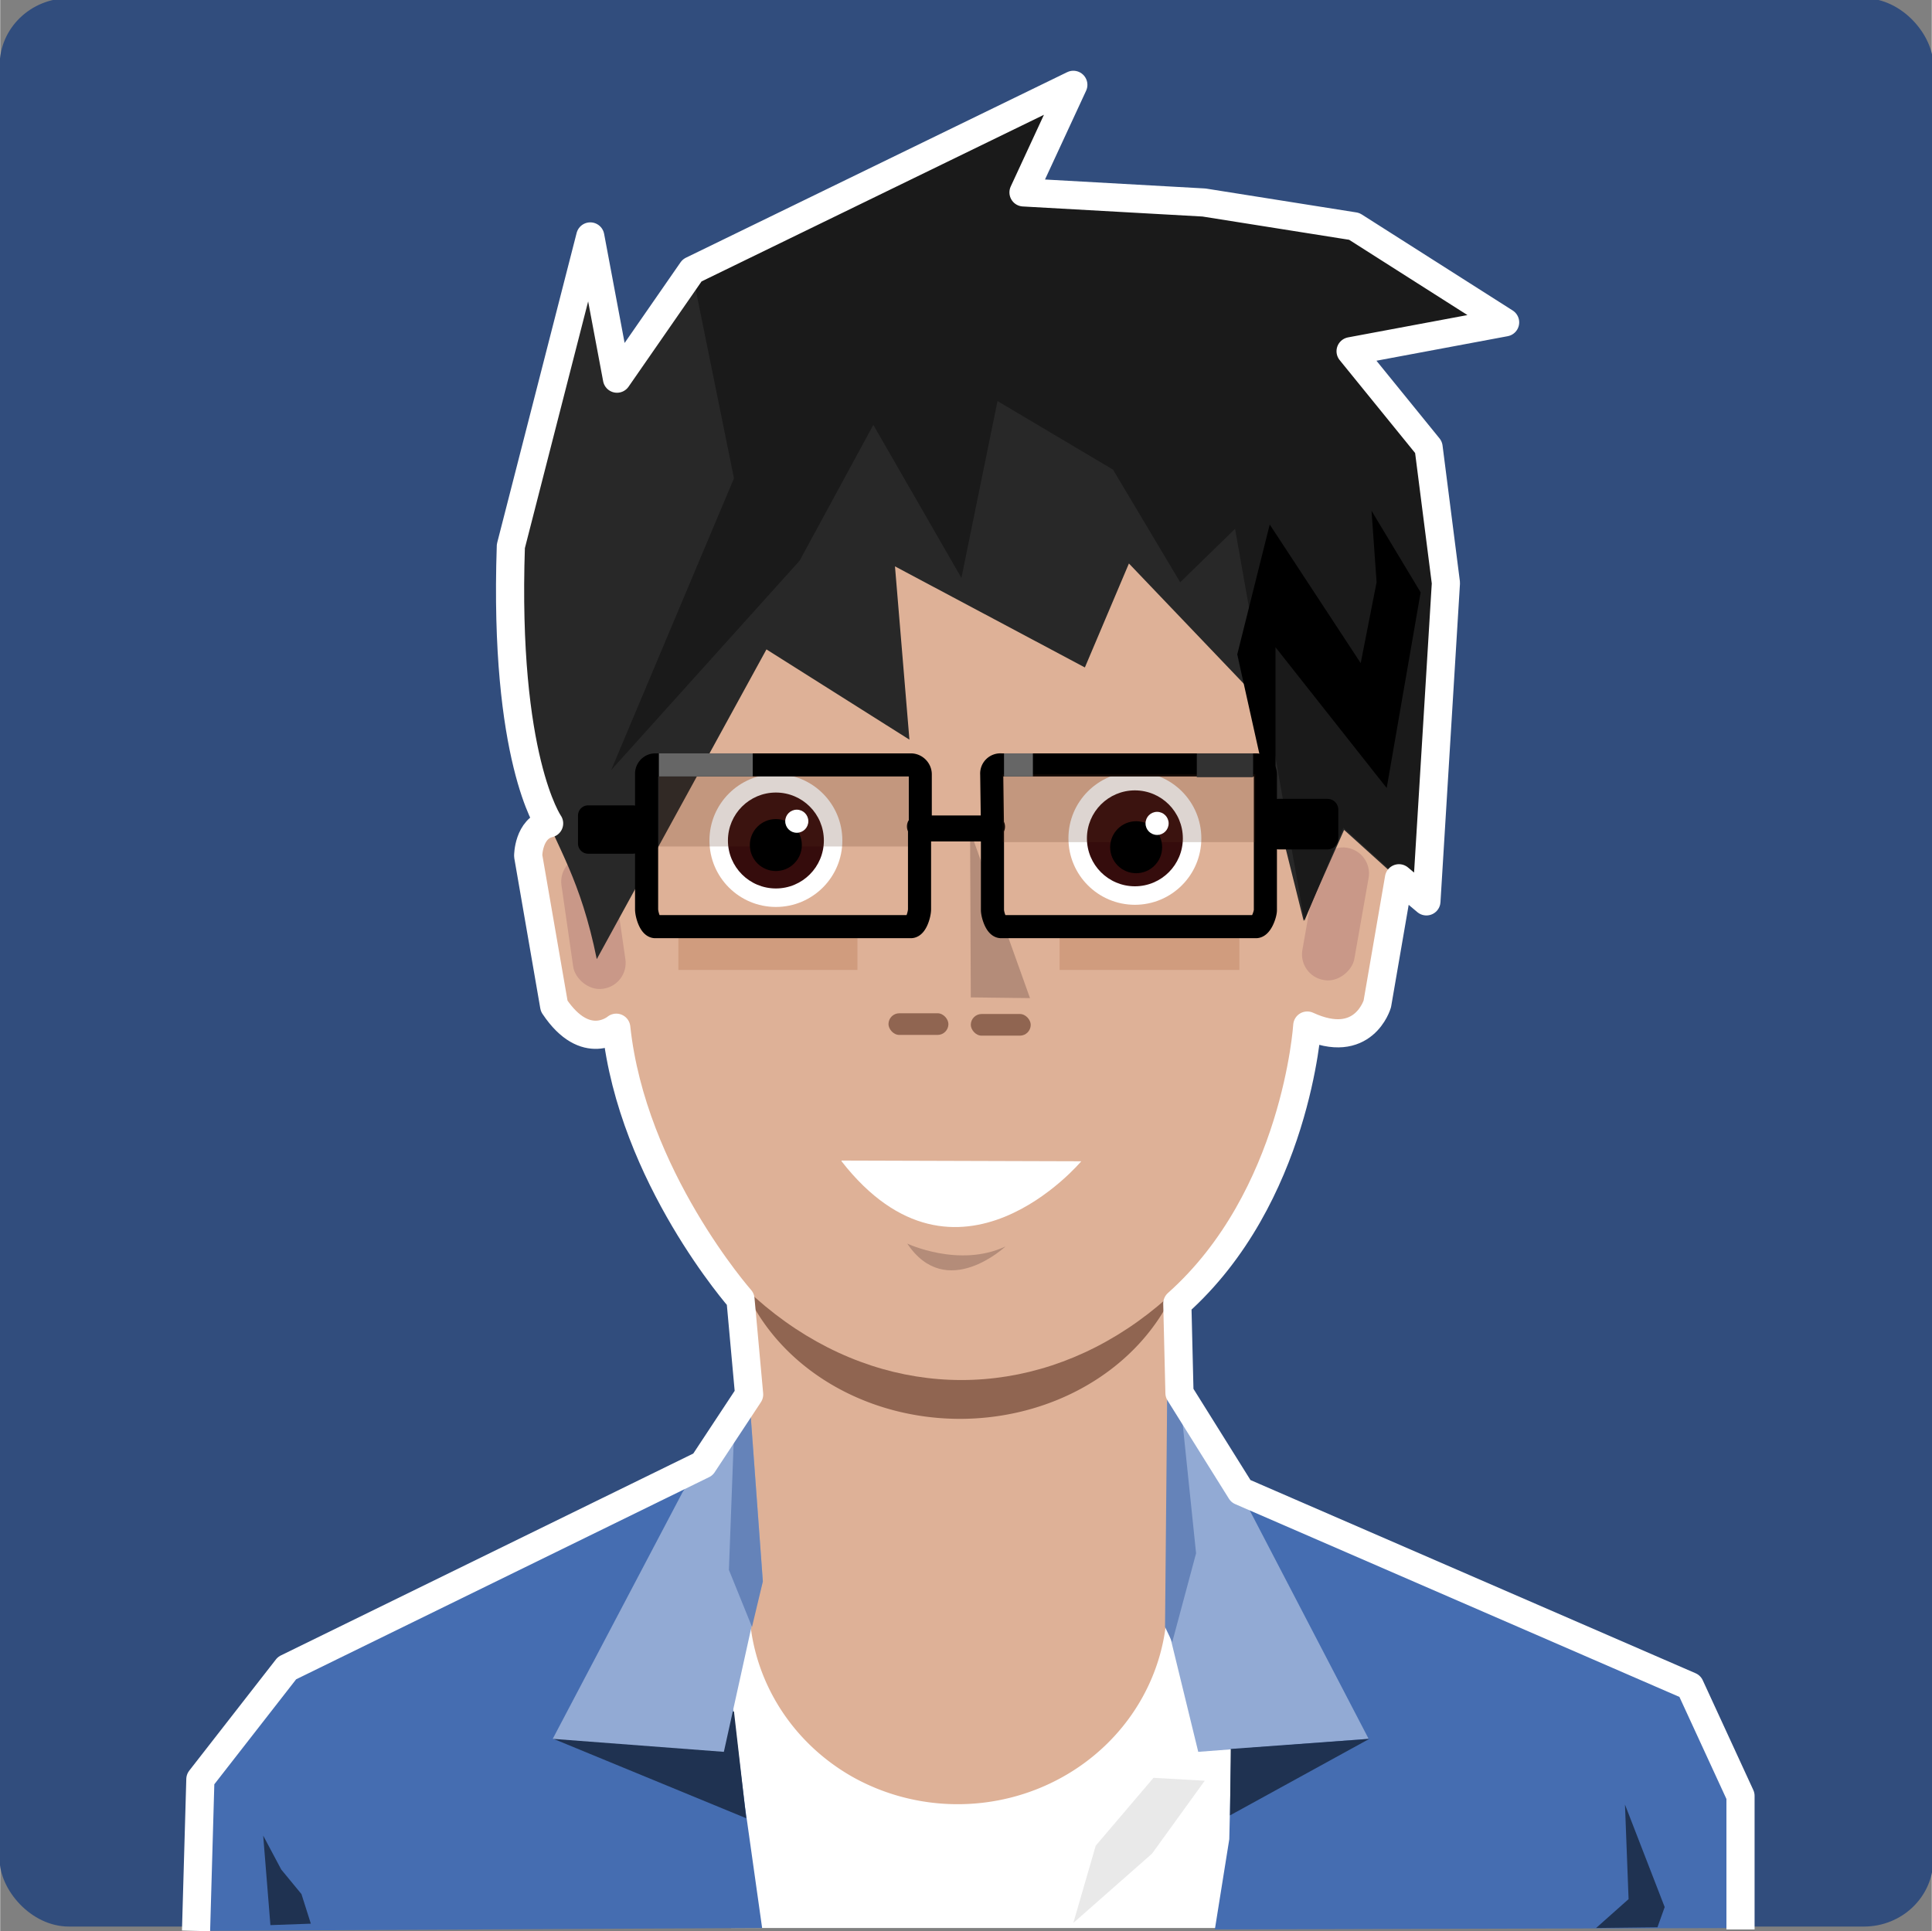 <svg xmlns="http://www.w3.org/2000/svg" width="476.3" height="476.2" viewBox="0 0 126 126"><rect x="0" y="0" width="126" height="126" fill="#808080" stroke="none"/><style>.B{fill:#fff}.C{fill-rule:evenodd}.D{fill:#1f3251}.E{stroke-linejoin:round}</style><g transform="translate(14.8 54) scale(.471)"><circle r="127.9" cy="-2.9" cx="98.3" fill-opacity="0"/><rect width="267.8" height="267.1" x="-31.5" y="-114.9" ry="9.3" rx="9.6" fill="#314d7d"/><path d="M69.8 110.3h81.6v42.1H69.8z" class="B"/><path d="M211 152.4l-1.5-18.2-7-15.2-62.6-26.7-1.1 47.8-2 12.5zm-215.3.4l.6-21 12-15.4 57.6-28.2 5.8 47.2 2.4 17z" fill="#456db1" class="C"/><path d="M127.8 75.3L140.3 92l17.8 34.2-23.6 1.8-7-28.7 1-1.6z" fill="#92aad4" class="C"/><path d="M72.5 47.4c-.1 0-.2 0-.2.2v59.6a29 28 0 0014.2 24.2 29 28 0 0029 .2 29 28 0 0014.7-24.4V47.6c0-.1-.1-.2-.3-.2H72.5z" fill="#deb197"/><path d="M133.4 53.8a31.9 28 0 01-16.1 24.4 31.9 28 0 01-32-.2 31.9 28 0 01-15.7-24.6" fill="#906551"/><g fill="#deb197"><ellipse ry="60.4" rx="48.8" cy="16.1" cx="101.7"/><rect transform="rotate(9.5)" y="-27.9" x="148.4" height="31.1" width="12.9" rx="6.4"/><rect transform="scale(-1 1) rotate(9.5)" y="5.7" x="-53.3" height="31.1" width="12.9" rx="6.4"/></g><path d="M102.9.4l8.3 23.2-8.2-.1z" fill="#b48c79" class="C"/><g fill="#c99888"><rect transform="rotate(351.8)" y="10.9" x="44.7" height="18.6" width="7.3" rx="3.6"/><rect transform="scale(-1 1) rotate(-10)" y="-24.2" x="-156.9" height="18.6" width="7.3" rx="3.6"/></g><g class="C"><path d="M114.8-99.8L64.4-77 54-62.1 50.2-82 39.3-39c-.9 40 7.4 35 11.9 57.2l23.5-42.9 19.8 12.5-2-24 26.3 14 6.1-14.4 17 17.8-2-5.3 9.2 37L154.7.3 166 10.5l2.8-44.1-7.6-17.9-9.8-16 25.8-2.5-41.9-16.6-25-1.4z" fill="#282828"/><path d="M135.3-86.6l-26-2 5.5-11.2L64.4-77l5.8 28.6L53.2-8l26.1-29 10.2-18.8 12.2 21.2 5-24.5 16 9.5L132-34l7.6-7.4 9.6 54.3L154.6 0 166 10.3l2.7-44.1-2.4-18.8-10.8-13.3 21.6-4.3-21-13.2z" fill="#1a1a1a"/><path d="M139.9-24l5.3 23.8V-25l15.4 19.5 4.7-27.1-6.8-11.3.7 9.9-2.2 11.2L144.4-42l-4.5 18z"/></g><g fill="#906551"><rect y="25.7" x="91.6" height="3" width="8.3" rx="1.5"/><rect y="25.8" x="103" height="3" width="8.3" rx="1.5"/></g><g class="C"><path d="M85.1 46.1l33.2.1s-17.2 20.5-33.2 0z" class="B"/><path d="M139 127.6l-.1 9.2 19.3-10.6z" class="D"/><path d="M128.3 131.6l-8 9.4-3.1 10.7 10.9-9.6 7.3-10.1z" fill="#e9e9e9"/><path d="M94.2 57.6s7.2 3.4 13.6.4c0 0-8.2 7.7-13.6-.4z" fill="#b48c79"/></g><path d="M62.5 14.5h24.8v5.2H62.5zm52.8 0h24.9v5.2h-24.9z" fill="#d09c7e"/><path d="M130.2 78.5l-.3 32.2 1 2.1 3.3-12.3-2-19.3z" fill="#6583b9"/><path d="M70.2 122.4l-25 3.8 26.7 11z" class="D"/><g class="C"><path d="M72.3 78.5L63.1 92l-18 34.2 23.7 1.8 4-18.1 1.4-5.5z" fill="#92aad4"/><path d="M72.3 78.5l-2 2.9-.8 21.4 3.2 7.9 1.5-6.3z" fill="#6583b9"/></g><g transform="translate(-31.1 -141.9) scale(.065)"><circle cx="1647.8" cy="2210.3" r="141.6" class="B"/><circle r="102.2" cx="1647.8" cy="2210.3" fill="#350c0c"/></g><g transform="translate(-34.5 -142.2) scale(.065)"><circle cx="2465" cy="2210.3" r="141.6" class="B"/><circle cx="2465" cy="2210.3" r="102.2" fill="#350c0c"/></g><path d="M-4.3 152.8l.6-21 12-15.4 57.6-28.2 6.4-9.7-1.2-13.2s-15-17-17.2-37.6c0 0-4.2 3.6-8.6-3L41.7 3.9s0-3.8 2.9-4.5c0 0-6.3-9-5.3-38.4l11-42.9L54-62.2l10.4-15 52.8-25.7-6.9 14.9 25 1.4 20.8 3.3L177-70l-21.4 4 10.8 13.3 2.4 18.8-2.7 44.1-3.8-3.2-3 17.4s-1.9 6.6-9.7 3c0 0-1.5 23.8-18 38.5l.3 12.4 8.5 13.6 62.2 27 7 15.2v18.5" fill="none" stroke="#fff" stroke-width="3.9" class="E"/><path d="M6 152l-1-12.4 2.5 4.7 2.8 3.4 1.3 4.1zm183.6.4l4.5-4-.5-13.1 5.5 14.2-1 2.8z" class="D"/><g stroke="#000" stroke-miterlimit="2.5" class="E"><path d="M59.3-8.7c-.7 0-1.2.6-1.2 1.2v18.8c0 .7.5 2.4 1.2 2.4h35.4c.7 0 1.2-1.7 1.2-2.4V.3H106v11.1c0 .6.5 2.3 1.2 2.3h35.3c.7 0 1.3-1.7 1.3-2.3V-7.4c0-.7-.6-1.3-1.3-1.3h-35.3a1.2 1.2 0 00-1.3 1.3l.1 7.3c-.2-.3.4 0 0 0H96c-.6 0 .1-.4 0 0v-7.3c0-.7-.6-1.3-1.3-1.3z" fill="#61d3da" fill-opacity="0" stroke-width="3.2"/><path d="M50-1.7h6.2v3.9H50z" stroke-width="2.8"/><path d="M145.6-2.5h6.8v4h-6.8z" stroke-width="3"/></g><path d="M107.4-7.4h35V2h-35zm-47.6.3h34.5v9.7H59.8z" fill-opacity=".2" fill="#55311a"/><circle r="3.6" cy="2.4" cx="76"/><circle cy="-.9" cx="78.9" class="B" r="1.6"/><circle r="3.6" cy="2.7" cx="125.9"/><circle cy="-.6" cx="128.8" class="B" r="1.6"/><path d="M59.8-10.3h13v3.2h-13zm47.8 0h4v3.2h-4z" fill="#666"/><path d="M134.3-10.3h7.8V-7h-7.8z" fill="#323232"/></g></svg>